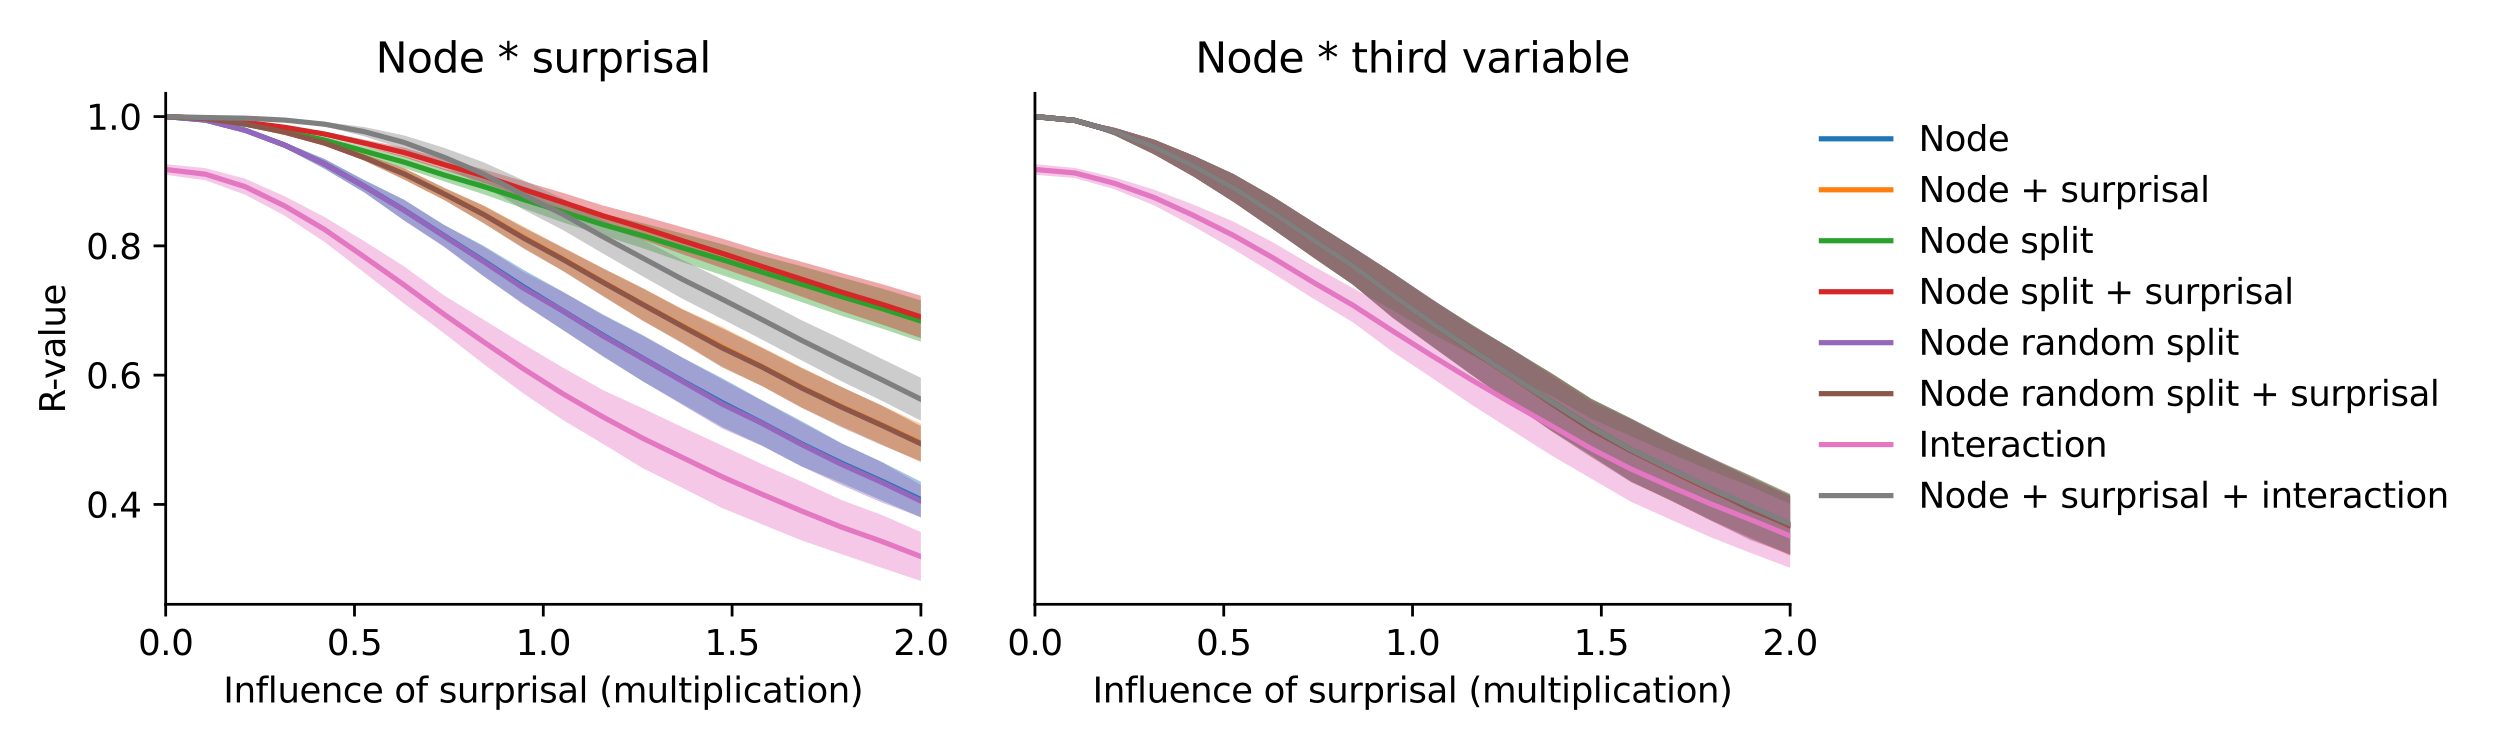 <?xml version="1.0" encoding="utf-8" standalone="no"?>
<!DOCTYPE svg PUBLIC "-//W3C//DTD SVG 1.1//EN"
  "http://www.w3.org/Graphics/SVG/1.1/DTD/svg11.dtd">
<svg xmlns:xlink="http://www.w3.org/1999/xlink" width="720pt" height="216pt" viewBox="0 0 720 216" xmlns="http://www.w3.org/2000/svg" version="1.1">
 <defs>
  <style type="text/css">*{stroke-linejoin: round; stroke-linecap: butt}</style>
 </defs>
 <g id="figure_1">
  <g id="patch_1">
   <path d="M 0 216 
L 720 216 
L 720 0 
L 0 0 
z
" style="fill: #ffffff"/>
  </g>
  <g id="axes_1">
   <g id="patch_2">
    <path d="M 47.72 174.04 
L 265.215 174.04 
L 265.215 26.88 
L 47.72 26.88 
z
" style="fill: #ffffff"/>
   </g>
   <g id="PolyCollection_1">
    <path d="M 47.72 33.569 
L 47.72 33.569 
L 59.167 34.735 
L 70.614 37.973 
L 82.061 42.565 
L 93.508 48.63 
L 104.956 55.439 
L 116.403 63.482 
L 127.85 70.969 
L 139.297 79.497 
L 150.744 87.516 
L 162.191 95.074 
L 173.638 102.514 
L 185.085 109.806 
L 196.532 116.358 
L 207.979 122.971 
L 219.427 128.3 
L 230.874 134.359 
L 242.321 139.093 
L 253.768 144.04 
L 265.215 149.029 
L 265.215 138.731 
L 265.215 138.731 
L 253.768 132.936 
L 242.321 127.639 
L 230.874 121.288 
L 219.427 115.242 
L 207.979 108.925 
L 196.532 102.994 
L 185.085 96.485 
L 173.638 90.55 
L 162.191 84.078 
L 150.744 77.683 
L 139.297 70.794 
L 127.85 64.726 
L 116.403 57.535 
L 104.956 51.878 
L 93.508 45.805 
L 82.061 41.07 
L 70.614 37.07 
L 59.167 34.425 
L 47.72 33.569 
z
" clip-path="url(#p6b22c0c53e)" style="fill: #1f77b4; fill-opacity: 0.4"/>
   </g>
   <g id="PolyCollection_2">
    <path d="M 47.72 33.569 
L 47.72 33.569 
L 59.167 34.3 
L 70.614 35.909 
L 82.061 38.494 
L 93.508 41.862 
L 104.956 46.27 
L 116.403 51.73 
L 127.85 57.583 
L 139.297 64.232 
L 150.744 71.396 
L 162.191 77.988 
L 173.638 85.173 
L 185.085 92.335 
L 196.532 98.71 
L 207.979 105.603 
L 219.427 111.14 
L 230.874 117.382 
L 242.321 122.728 
L 253.768 127.893 
L 265.215 133.128 
L 265.215 122.051 
L 265.215 122.051 
L 253.768 116.662 
L 242.321 111.435 
L 230.874 105.806 
L 219.427 99.977 
L 207.979 94.184 
L 196.532 88.971 
L 185.085 82.93 
L 173.638 77.232 
L 162.191 71.264 
L 150.744 65.224 
L 139.297 59.185 
L 127.85 54.038 
L 116.403 48.401 
L 104.956 44.446 
L 93.508 40.516 
L 82.061 37.671 
L 70.614 35.474 
L 59.167 34.129 
L 47.72 33.569 
z
" clip-path="url(#p6b22c0c53e)" style="fill: #ff7f0e; fill-opacity: 0.4"/>
   </g>
   <g id="PolyCollection_3">
    <path d="M 47.72 33.569 
L 47.72 33.569 
L 59.167 34.481 
L 70.614 36.06 
L 82.061 38.398 
L 93.508 41.284 
L 104.956 44.868 
L 116.403 48.417 
L 127.85 52.214 
L 139.297 55.96 
L 150.744 60.022 
L 162.191 64.092 
L 173.638 67.826 
L 185.085 71.49 
L 196.532 75.492 
L 207.979 79.243 
L 219.427 83.062 
L 230.874 87.023 
L 242.321 90.93 
L 253.768 94.559 
L 265.215 98.426 
L 265.215 86.523 
L 265.215 86.523 
L 253.768 83.032 
L 242.321 79.898 
L 230.874 76.693 
L 219.427 73.667 
L 207.979 70.307 
L 196.532 67.265 
L 185.085 64.258 
L 173.638 61.556 
L 162.191 57.984 
L 150.744 54.877 
L 139.297 51.496 
L 127.85 48.578 
L 116.403 44.998 
L 104.956 42.203 
L 93.508 39.458 
L 82.061 37.211 
L 70.614 35.507 
L 59.167 34.236 
L 47.72 33.569 
z
" clip-path="url(#p6b22c0c53e)" style="fill: #2ca02c; fill-opacity: 0.4"/>
   </g>
   <g id="PolyCollection_4">
    <path d="M 47.72 33.57 
L 47.72 33.57 
L 59.167 34.271 
L 70.614 35.342 
L 82.061 37.095 
L 93.508 39.301 
L 104.956 42.185 
L 116.403 45.324 
L 127.85 48.958 
L 139.297 52.61 
L 150.744 56.893 
L 162.191 61.011 
L 173.638 65.108 
L 185.085 69.031 
L 196.532 73.23 
L 207.979 77.208 
L 219.427 81.21 
L 230.874 85.433 
L 242.321 89.604 
L 253.768 93.391 
L 265.215 97.376 
L 265.215 85.178 
L 265.215 85.178 
L 253.768 81.769 
L 242.321 78.634 
L 230.874 75.407 
L 219.427 72.28 
L 207.979 68.715 
L 196.532 65.443 
L 185.085 62.2 
L 173.638 59.188 
L 162.191 55.569 
L 150.744 52.191 
L 139.297 48.753 
L 127.85 45.831 
L 116.403 42.549 
L 104.956 40.235 
L 93.508 37.936 
L 82.061 36.266 
L 70.614 35.014 
L 59.167 34.095 
L 47.72 33.57 
z
" clip-path="url(#p6b22c0c53e)" style="fill: #d62728; fill-opacity: 0.4"/>
   </g>
   <g id="PolyCollection_5">
    <path d="M 47.72 33.569 
L 47.72 33.569 
L 59.167 34.731 
L 70.614 37.975 
L 82.061 42.619 
L 93.508 48.658 
L 104.956 55.454 
L 116.403 63.541 
L 127.85 71.079 
L 139.297 79.617 
L 150.744 87.666 
L 162.191 95.092 
L 173.638 102.714 
L 185.085 109.769 
L 196.532 116.629 
L 207.979 123.424 
L 219.427 128.405 
L 230.874 134.328 
L 242.321 139.704 
L 253.768 144.648 
L 265.215 148.943 
L 265.215 139.671 
L 265.215 139.671 
L 253.768 133.005 
L 242.321 127.718 
L 230.874 121.712 
L 219.427 115.401 
L 207.979 109.311 
L 196.532 103.001 
L 185.085 96.697 
L 173.638 90.798 
L 162.191 84.12 
L 150.744 78.279 
L 139.297 71.054 
L 127.85 64.829 
L 116.403 57.598 
L 104.956 51.928 
L 93.508 45.819 
L 82.061 41.078 
L 70.614 37.083 
L 59.167 34.43 
L 47.72 33.569 
z
" clip-path="url(#p6b22c0c53e)" style="fill: #9467bd; fill-opacity: 0.4"/>
   </g>
   <g id="PolyCollection_6">
    <path d="M 47.72 33.57 
L 47.72 33.57 
L 59.167 34.299 
L 70.614 35.911 
L 82.061 38.514 
L 93.508 41.907 
L 104.956 46.298 
L 116.403 51.76 
L 127.85 57.57 
L 139.297 64.338 
L 150.744 71.555 
L 162.191 78.128 
L 173.638 85.332 
L 185.085 92.341 
L 196.532 98.88 
L 207.979 105.818 
L 219.427 111.185 
L 230.874 117.451 
L 242.321 123.051 
L 253.768 128.119 
L 265.215 132.894 
L 265.215 122.728 
L 265.215 122.728 
L 253.768 116.727 
L 242.321 111.432 
L 230.874 106.017 
L 219.427 100.199 
L 207.979 94.566 
L 196.532 89.125 
L 185.085 83.038 
L 173.638 77.292 
L 162.191 71.389 
L 150.744 65.529 
L 139.297 59.254 
L 127.85 54.097 
L 116.403 48.466 
L 104.956 44.499 
L 93.508 40.527 
L 82.061 37.69 
L 70.614 35.478 
L 59.167 34.133 
L 47.72 33.57 
z
" clip-path="url(#p6b22c0c53e)" style="fill: #8c564b; fill-opacity: 0.4"/>
   </g>
   <g id="PolyCollection_7">
    <path d="M 47.72 47.27 
L 47.72 50.362 
L 59.167 51.918 
L 70.614 56.082 
L 82.061 62.162 
L 93.508 69.708 
L 104.956 78.55 
L 116.403 87.441 
L 127.85 95.953 
L 139.297 104.852 
L 150.744 113.324 
L 162.191 121.021 
L 173.638 127.82 
L 185.085 134.83 
L 196.532 140.509 
L 207.979 146.319 
L 219.427 150.996 
L 230.874 155.648 
L 242.321 159.591 
L 253.768 163.48 
L 265.215 167.351 
L 265.215 153.229 
L 265.215 153.229 
L 253.768 148.231 
L 242.321 144.006 
L 230.874 138.721 
L 219.427 133.666 
L 207.979 128.319 
L 196.532 123.028 
L 185.085 117.604 
L 173.638 112.338 
L 162.191 105.925 
L 150.744 99.118 
L 139.297 92.108 
L 127.85 85.063 
L 116.403 76.742 
L 104.956 69.488 
L 93.508 62.523 
L 82.061 56.567 
L 70.614 51.462 
L 59.167 48.446 
L 47.72 47.27 
z
" clip-path="url(#p6b22c0c53e)" style="fill: #e377c2; fill-opacity: 0.4"/>
   </g>
   <g id="PolyCollection_8">
    <path d="M 47.72 33.569 
L 47.72 33.57 
L 59.167 33.877 
L 70.614 34.099 
L 82.061 34.882 
L 93.508 36.418 
L 104.956 39.284 
L 116.403 43.055 
L 127.85 48.008 
L 139.297 53.474 
L 150.744 60.374 
L 162.191 66.292 
L 173.638 73.021 
L 185.085 79.587 
L 196.532 86.038 
L 207.979 91.897 
L 219.427 97.799 
L 230.874 103.811 
L 242.321 109.802 
L 253.768 115.33 
L 265.215 121.162 
L 265.215 108.815 
L 265.215 108.815 
L 253.768 103.259 
L 242.321 97.65 
L 230.874 92.247 
L 219.427 86.271 
L 207.979 80.447 
L 196.532 74.868 
L 185.085 69.011 
L 173.638 63.325 
L 162.191 57.204 
L 150.744 51.897 
L 139.297 46.758 
L 127.85 42.556 
L 116.403 39.015 
L 104.956 36.594 
L 93.508 35.129 
L 82.061 34.305 
L 70.614 33.968 
L 59.167 33.824 
L 47.72 33.569 
z
" clip-path="url(#p6b22c0c53e)" style="fill: #7f7f7f; fill-opacity: 0.4"/>
   </g>
   <g id="matplotlib.axis_1">
    <g id="xtick_1">
     <g id="line2d_1">
      <defs>
       <path id="md11bee3293" d="M 0 0 
L 0 3.5 
" style="stroke: #000000; stroke-width: 0.8"/>
      </defs>
      <g>
       <use xlink:href="#md11bee3293" x="47.72" y="174.04" style="stroke: #000000; stroke-width: 0.8"/>
      </g>
     </g>
     <g id="text_1">
      <!-- 0.0 -->
      <g transform="translate(39.768 188.638)scale(0.1 -0.1)">
       <defs>
        <path id="DejaVuSans-30" d="M 2034 4250 
Q 1547 4250 1301 3770 
Q 1056 3291 1056 2328 
Q 1056 1369 1301 889 
Q 1547 409 2034 409 
Q 2525 409 2770 889 
Q 3016 1369 3016 2328 
Q 3016 3291 2770 3770 
Q 2525 4250 2034 4250 
z
M 2034 4750 
Q 2819 4750 3233 4129 
Q 3647 3509 3647 2328 
Q 3647 1150 3233 529 
Q 2819 -91 2034 -91 
Q 1250 -91 836 529 
Q 422 1150 422 2328 
Q 422 3509 836 4129 
Q 1250 4750 2034 4750 
z
" transform="scale(0.016)"/>
        <path id="DejaVuSans-2e" d="M 684 794 
L 1344 794 
L 1344 0 
L 684 0 
L 684 794 
z
" transform="scale(0.016)"/>
       </defs>
       <use xlink:href="#DejaVuSans-30"/>
       <use xlink:href="#DejaVuSans-2e" x="63.623"/>
       <use xlink:href="#DejaVuSans-30" x="95.41"/>
      </g>
     </g>
    </g>
    <g id="xtick_2">
     <g id="line2d_2">
      <g>
       <use xlink:href="#md11bee3293" x="102.094" y="174.04" style="stroke: #000000; stroke-width: 0.8"/>
      </g>
     </g>
     <g id="text_2">
      <!-- 0.5 -->
      <g transform="translate(94.142 188.638)scale(0.1 -0.1)">
       <defs>
        <path id="DejaVuSans-35" d="M 691 4666 
L 3169 4666 
L 3169 4134 
L 1269 4134 
L 1269 2991 
Q 1406 3038 1543 3061 
Q 1681 3084 1819 3084 
Q 2600 3084 3056 2656 
Q 3513 2228 3513 1497 
Q 3513 744 3044 326 
Q 2575 -91 1722 -91 
Q 1428 -91 1123 -41 
Q 819 9 494 109 
L 494 744 
Q 775 591 1075 516 
Q 1375 441 1709 441 
Q 2250 441 2565 725 
Q 2881 1009 2881 1497 
Q 2881 1984 2565 2268 
Q 2250 2553 1709 2553 
Q 1456 2553 1204 2497 
Q 953 2441 691 2322 
L 691 4666 
z
" transform="scale(0.016)"/>
       </defs>
       <use xlink:href="#DejaVuSans-30"/>
       <use xlink:href="#DejaVuSans-2e" x="63.623"/>
       <use xlink:href="#DejaVuSans-35" x="95.41"/>
      </g>
     </g>
    </g>
    <g id="xtick_3">
     <g id="line2d_3">
      <g>
       <use xlink:href="#md11bee3293" x="156.468" y="174.04" style="stroke: #000000; stroke-width: 0.8"/>
      </g>
     </g>
     <g id="text_3">
      <!-- 1.0 -->
      <g transform="translate(148.516 188.638)scale(0.1 -0.1)">
       <defs>
        <path id="DejaVuSans-31" d="M 794 531 
L 1825 531 
L 1825 4091 
L 703 3866 
L 703 4441 
L 1819 4666 
L 2450 4666 
L 2450 531 
L 3481 531 
L 3481 0 
L 794 0 
L 794 531 
z
" transform="scale(0.016)"/>
       </defs>
       <use xlink:href="#DejaVuSans-31"/>
       <use xlink:href="#DejaVuSans-2e" x="63.623"/>
       <use xlink:href="#DejaVuSans-30" x="95.41"/>
      </g>
     </g>
    </g>
    <g id="xtick_4">
     <g id="line2d_4">
      <g>
       <use xlink:href="#md11bee3293" x="210.841" y="174.04" style="stroke: #000000; stroke-width: 0.8"/>
      </g>
     </g>
     <g id="text_4">
      <!-- 1.5 -->
      <g transform="translate(202.89 188.638)scale(0.1 -0.1)">
       <use xlink:href="#DejaVuSans-31"/>
       <use xlink:href="#DejaVuSans-2e" x="63.623"/>
       <use xlink:href="#DejaVuSans-35" x="95.41"/>
      </g>
     </g>
    </g>
    <g id="xtick_5">
     <g id="line2d_5">
      <g>
       <use xlink:href="#md11bee3293" x="265.215" y="174.04" style="stroke: #000000; stroke-width: 0.8"/>
      </g>
     </g>
     <g id="text_5">
      <!-- 2.0 -->
      <g transform="translate(257.263 188.638)scale(0.1 -0.1)">
       <defs>
        <path id="DejaVuSans-32" d="M 1228 531 
L 3431 531 
L 3431 0 
L 469 0 
L 469 531 
Q 828 903 1448 1529 
Q 2069 2156 2228 2338 
Q 2531 2678 2651 2914 
Q 2772 3150 2772 3378 
Q 2772 3750 2511 3984 
Q 2250 4219 1831 4219 
Q 1534 4219 1204 4116 
Q 875 4013 500 3803 
L 500 4441 
Q 881 4594 1212 4672 
Q 1544 4750 1819 4750 
Q 2544 4750 2975 4387 
Q 3406 4025 3406 3419 
Q 3406 3131 3298 2873 
Q 3191 2616 2906 2266 
Q 2828 2175 2409 1742 
Q 1991 1309 1228 531 
z
" transform="scale(0.016)"/>
       </defs>
       <use xlink:href="#DejaVuSans-32"/>
       <use xlink:href="#DejaVuSans-2e" x="63.623"/>
       <use xlink:href="#DejaVuSans-30" x="95.41"/>
      </g>
     </g>
    </g>
    <g id="text_6">
     <!-- Influence of surprisal (multiplication) -->
     <g transform="translate(64.321 202.317)scale(0.1 -0.1)">
      <defs>
       <path id="DejaVuSans-49" d="M 628 4666 
L 1259 4666 
L 1259 0 
L 628 0 
L 628 4666 
z
" transform="scale(0.016)"/>
       <path id="DejaVuSans-6e" d="M 3513 2113 
L 3513 0 
L 2938 0 
L 2938 2094 
Q 2938 2591 2744 2837 
Q 2550 3084 2163 3084 
Q 1697 3084 1428 2787 
Q 1159 2491 1159 1978 
L 1159 0 
L 581 0 
L 581 3500 
L 1159 3500 
L 1159 2956 
Q 1366 3272 1645 3428 
Q 1925 3584 2291 3584 
Q 2894 3584 3203 3211 
Q 3513 2838 3513 2113 
z
" transform="scale(0.016)"/>
       <path id="DejaVuSans-66" d="M 2375 4863 
L 2375 4384 
L 1825 4384 
Q 1516 4384 1395 4259 
Q 1275 4134 1275 3809 
L 1275 3500 
L 2222 3500 
L 2222 3053 
L 1275 3053 
L 1275 0 
L 697 0 
L 697 3053 
L 147 3053 
L 147 3500 
L 697 3500 
L 697 3744 
Q 697 4328 969 4595 
Q 1241 4863 1831 4863 
L 2375 4863 
z
" transform="scale(0.016)"/>
       <path id="DejaVuSans-6c" d="M 603 4863 
L 1178 4863 
L 1178 0 
L 603 0 
L 603 4863 
z
" transform="scale(0.016)"/>
       <path id="DejaVuSans-75" d="M 544 1381 
L 544 3500 
L 1119 3500 
L 1119 1403 
Q 1119 906 1312 657 
Q 1506 409 1894 409 
Q 2359 409 2629 706 
Q 2900 1003 2900 1516 
L 2900 3500 
L 3475 3500 
L 3475 0 
L 2900 0 
L 2900 538 
Q 2691 219 2414 64 
Q 2138 -91 1772 -91 
Q 1169 -91 856 284 
Q 544 659 544 1381 
z
M 1991 3584 
L 1991 3584 
z
" transform="scale(0.016)"/>
       <path id="DejaVuSans-65" d="M 3597 1894 
L 3597 1613 
L 953 1613 
Q 991 1019 1311 708 
Q 1631 397 2203 397 
Q 2534 397 2845 478 
Q 3156 559 3463 722 
L 3463 178 
Q 3153 47 2828 -22 
Q 2503 -91 2169 -91 
Q 1331 -91 842 396 
Q 353 884 353 1716 
Q 353 2575 817 3079 
Q 1281 3584 2069 3584 
Q 2775 3584 3186 3129 
Q 3597 2675 3597 1894 
z
M 3022 2063 
Q 3016 2534 2758 2815 
Q 2500 3097 2075 3097 
Q 1594 3097 1305 2825 
Q 1016 2553 972 2059 
L 3022 2063 
z
" transform="scale(0.016)"/>
       <path id="DejaVuSans-63" d="M 3122 3366 
L 3122 2828 
Q 2878 2963 2633 3030 
Q 2388 3097 2138 3097 
Q 1578 3097 1268 2742 
Q 959 2388 959 1747 
Q 959 1106 1268 751 
Q 1578 397 2138 397 
Q 2388 397 2633 464 
Q 2878 531 3122 666 
L 3122 134 
Q 2881 22 2623 -34 
Q 2366 -91 2075 -91 
Q 1284 -91 818 406 
Q 353 903 353 1747 
Q 353 2603 823 3093 
Q 1294 3584 2113 3584 
Q 2378 3584 2631 3529 
Q 2884 3475 3122 3366 
z
" transform="scale(0.016)"/>
       <path id="DejaVuSans-20" transform="scale(0.016)"/>
       <path id="DejaVuSans-6f" d="M 1959 3097 
Q 1497 3097 1228 2736 
Q 959 2375 959 1747 
Q 959 1119 1226 758 
Q 1494 397 1959 397 
Q 2419 397 2687 759 
Q 2956 1122 2956 1747 
Q 2956 2369 2687 2733 
Q 2419 3097 1959 3097 
z
M 1959 3584 
Q 2709 3584 3137 3096 
Q 3566 2609 3566 1747 
Q 3566 888 3137 398 
Q 2709 -91 1959 -91 
Q 1206 -91 779 398 
Q 353 888 353 1747 
Q 353 2609 779 3096 
Q 1206 3584 1959 3584 
z
" transform="scale(0.016)"/>
       <path id="DejaVuSans-73" d="M 2834 3397 
L 2834 2853 
Q 2591 2978 2328 3040 
Q 2066 3103 1784 3103 
Q 1356 3103 1142 2972 
Q 928 2841 928 2578 
Q 928 2378 1081 2264 
Q 1234 2150 1697 2047 
L 1894 2003 
Q 2506 1872 2764 1633 
Q 3022 1394 3022 966 
Q 3022 478 2636 193 
Q 2250 -91 1575 -91 
Q 1294 -91 989 -36 
Q 684 19 347 128 
L 347 722 
Q 666 556 975 473 
Q 1284 391 1588 391 
Q 1994 391 2212 530 
Q 2431 669 2431 922 
Q 2431 1156 2273 1281 
Q 2116 1406 1581 1522 
L 1381 1569 
Q 847 1681 609 1914 
Q 372 2147 372 2553 
Q 372 3047 722 3315 
Q 1072 3584 1716 3584 
Q 2034 3584 2315 3537 
Q 2597 3491 2834 3397 
z
" transform="scale(0.016)"/>
       <path id="DejaVuSans-72" d="M 2631 2963 
Q 2534 3019 2420 3045 
Q 2306 3072 2169 3072 
Q 1681 3072 1420 2755 
Q 1159 2438 1159 1844 
L 1159 0 
L 581 0 
L 581 3500 
L 1159 3500 
L 1159 2956 
Q 1341 3275 1631 3429 
Q 1922 3584 2338 3584 
Q 2397 3584 2469 3576 
Q 2541 3569 2628 3553 
L 2631 2963 
z
" transform="scale(0.016)"/>
       <path id="DejaVuSans-70" d="M 1159 525 
L 1159 -1331 
L 581 -1331 
L 581 3500 
L 1159 3500 
L 1159 2969 
Q 1341 3281 1617 3432 
Q 1894 3584 2278 3584 
Q 2916 3584 3314 3078 
Q 3713 2572 3713 1747 
Q 3713 922 3314 415 
Q 2916 -91 2278 -91 
Q 1894 -91 1617 61 
Q 1341 213 1159 525 
z
M 3116 1747 
Q 3116 2381 2855 2742 
Q 2594 3103 2138 3103 
Q 1681 3103 1420 2742 
Q 1159 2381 1159 1747 
Q 1159 1113 1420 752 
Q 1681 391 2138 391 
Q 2594 391 2855 752 
Q 3116 1113 3116 1747 
z
" transform="scale(0.016)"/>
       <path id="DejaVuSans-69" d="M 603 3500 
L 1178 3500 
L 1178 0 
L 603 0 
L 603 3500 
z
M 603 4863 
L 1178 4863 
L 1178 4134 
L 603 4134 
L 603 4863 
z
" transform="scale(0.016)"/>
       <path id="DejaVuSans-61" d="M 2194 1759 
Q 1497 1759 1228 1600 
Q 959 1441 959 1056 
Q 959 750 1161 570 
Q 1363 391 1709 391 
Q 2188 391 2477 730 
Q 2766 1069 2766 1631 
L 2766 1759 
L 2194 1759 
z
M 3341 1997 
L 3341 0 
L 2766 0 
L 2766 531 
Q 2569 213 2275 61 
Q 1981 -91 1556 -91 
Q 1019 -91 701 211 
Q 384 513 384 1019 
Q 384 1609 779 1909 
Q 1175 2209 1959 2209 
L 2766 2209 
L 2766 2266 
Q 2766 2663 2505 2880 
Q 2244 3097 1772 3097 
Q 1472 3097 1187 3025 
Q 903 2953 641 2809 
L 641 3341 
Q 956 3463 1253 3523 
Q 1550 3584 1831 3584 
Q 2591 3584 2966 3190 
Q 3341 2797 3341 1997 
z
" transform="scale(0.016)"/>
       <path id="DejaVuSans-28" d="M 1984 4856 
Q 1566 4138 1362 3434 
Q 1159 2731 1159 2009 
Q 1159 1288 1364 580 
Q 1569 -128 1984 -844 
L 1484 -844 
Q 1016 -109 783 600 
Q 550 1309 550 2009 
Q 550 2706 781 3412 
Q 1013 4119 1484 4856 
L 1984 4856 
z
" transform="scale(0.016)"/>
       <path id="DejaVuSans-6d" d="M 3328 2828 
Q 3544 3216 3844 3400 
Q 4144 3584 4550 3584 
Q 5097 3584 5394 3201 
Q 5691 2819 5691 2113 
L 5691 0 
L 5113 0 
L 5113 2094 
Q 5113 2597 4934 2840 
Q 4756 3084 4391 3084 
Q 3944 3084 3684 2787 
Q 3425 2491 3425 1978 
L 3425 0 
L 2847 0 
L 2847 2094 
Q 2847 2600 2669 2842 
Q 2491 3084 2119 3084 
Q 1678 3084 1418 2786 
Q 1159 2488 1159 1978 
L 1159 0 
L 581 0 
L 581 3500 
L 1159 3500 
L 1159 2956 
Q 1356 3278 1631 3431 
Q 1906 3584 2284 3584 
Q 2666 3584 2933 3390 
Q 3200 3197 3328 2828 
z
" transform="scale(0.016)"/>
       <path id="DejaVuSans-74" d="M 1172 4494 
L 1172 3500 
L 2356 3500 
L 2356 3053 
L 1172 3053 
L 1172 1153 
Q 1172 725 1289 603 
Q 1406 481 1766 481 
L 2356 481 
L 2356 0 
L 1766 0 
Q 1100 0 847 248 
Q 594 497 594 1153 
L 594 3053 
L 172 3053 
L 172 3500 
L 594 3500 
L 594 4494 
L 1172 4494 
z
" transform="scale(0.016)"/>
       <path id="DejaVuSans-29" d="M 513 4856 
L 1013 4856 
Q 1481 4119 1714 3412 
Q 1947 2706 1947 2009 
Q 1947 1309 1714 600 
Q 1481 -109 1013 -844 
L 513 -844 
Q 928 -128 1133 580 
Q 1338 1288 1338 2009 
Q 1338 2731 1133 3434 
Q 928 4138 513 4856 
z
" transform="scale(0.016)"/>
      </defs>
      <use xlink:href="#DejaVuSans-49"/>
      <use xlink:href="#DejaVuSans-6e" x="29.492"/>
      <use xlink:href="#DejaVuSans-66" x="92.871"/>
      <use xlink:href="#DejaVuSans-6c" x="128.076"/>
      <use xlink:href="#DejaVuSans-75" x="155.859"/>
      <use xlink:href="#DejaVuSans-65" x="219.238"/>
      <use xlink:href="#DejaVuSans-6e" x="280.762"/>
      <use xlink:href="#DejaVuSans-63" x="344.141"/>
      <use xlink:href="#DejaVuSans-65" x="399.121"/>
      <use xlink:href="#DejaVuSans-20" x="460.645"/>
      <use xlink:href="#DejaVuSans-6f" x="492.432"/>
      <use xlink:href="#DejaVuSans-66" x="553.613"/>
      <use xlink:href="#DejaVuSans-20" x="588.818"/>
      <use xlink:href="#DejaVuSans-73" x="620.605"/>
      <use xlink:href="#DejaVuSans-75" x="672.705"/>
      <use xlink:href="#DejaVuSans-72" x="736.084"/>
      <use xlink:href="#DejaVuSans-70" x="777.197"/>
      <use xlink:href="#DejaVuSans-72" x="840.674"/>
      <use xlink:href="#DejaVuSans-69" x="881.787"/>
      <use xlink:href="#DejaVuSans-73" x="909.57"/>
      <use xlink:href="#DejaVuSans-61" x="961.67"/>
      <use xlink:href="#DejaVuSans-6c" x="1022.949"/>
      <use xlink:href="#DejaVuSans-20" x="1050.732"/>
      <use xlink:href="#DejaVuSans-28" x="1082.52"/>
      <use xlink:href="#DejaVuSans-6d" x="1121.533"/>
      <use xlink:href="#DejaVuSans-75" x="1218.945"/>
      <use xlink:href="#DejaVuSans-6c" x="1282.324"/>
      <use xlink:href="#DejaVuSans-74" x="1310.107"/>
      <use xlink:href="#DejaVuSans-69" x="1349.316"/>
      <use xlink:href="#DejaVuSans-70" x="1377.1"/>
      <use xlink:href="#DejaVuSans-6c" x="1440.576"/>
      <use xlink:href="#DejaVuSans-69" x="1468.359"/>
      <use xlink:href="#DejaVuSans-63" x="1496.143"/>
      <use xlink:href="#DejaVuSans-61" x="1551.123"/>
      <use xlink:href="#DejaVuSans-74" x="1612.402"/>
      <use xlink:href="#DejaVuSans-69" x="1651.611"/>
      <use xlink:href="#DejaVuSans-6f" x="1679.395"/>
      <use xlink:href="#DejaVuSans-6e" x="1740.576"/>
      <use xlink:href="#DejaVuSans-29" x="1803.955"/>
     </g>
    </g>
   </g>
   <g id="matplotlib.axis_2">
    <g id="ytick_1">
     <g id="line2d_6">
      <defs>
       <path id="m912a3e51ef" d="M 0 0 
L -3.5 0 
" style="stroke: #000000; stroke-width: 0.8"/>
      </defs>
      <g>
       <use xlink:href="#m912a3e51ef" x="47.72" y="145.279" style="stroke: #000000; stroke-width: 0.8"/>
      </g>
     </g>
     <g id="text_7">
      <!-- 0.4 -->
      <g transform="translate(24.817 149.078)scale(0.1 -0.1)">
       <defs>
        <path id="DejaVuSans-34" d="M 2419 4116 
L 825 1625 
L 2419 1625 
L 2419 4116 
z
M 2253 4666 
L 3047 4666 
L 3047 1625 
L 3713 1625 
L 3713 1100 
L 3047 1100 
L 3047 0 
L 2419 0 
L 2419 1100 
L 313 1100 
L 313 1709 
L 2253 4666 
z
" transform="scale(0.016)"/>
       </defs>
       <use xlink:href="#DejaVuSans-30"/>
       <use xlink:href="#DejaVuSans-2e" x="63.623"/>
       <use xlink:href="#DejaVuSans-34" x="95.41"/>
      </g>
     </g>
    </g>
    <g id="ytick_2">
     <g id="line2d_7">
      <g>
       <use xlink:href="#m912a3e51ef" x="47.72" y="108.042" style="stroke: #000000; stroke-width: 0.8"/>
      </g>
     </g>
     <g id="text_8">
      <!-- 0.6 -->
      <g transform="translate(24.817 111.841)scale(0.1 -0.1)">
       <defs>
        <path id="DejaVuSans-36" d="M 2113 2584 
Q 1688 2584 1439 2293 
Q 1191 2003 1191 1497 
Q 1191 994 1439 701 
Q 1688 409 2113 409 
Q 2538 409 2786 701 
Q 3034 994 3034 1497 
Q 3034 2003 2786 2293 
Q 2538 2584 2113 2584 
z
M 3366 4563 
L 3366 3988 
Q 3128 4100 2886 4159 
Q 2644 4219 2406 4219 
Q 1781 4219 1451 3797 
Q 1122 3375 1075 2522 
Q 1259 2794 1537 2939 
Q 1816 3084 2150 3084 
Q 2853 3084 3261 2657 
Q 3669 2231 3669 1497 
Q 3669 778 3244 343 
Q 2819 -91 2113 -91 
Q 1303 -91 875 529 
Q 447 1150 447 2328 
Q 447 3434 972 4092 
Q 1497 4750 2381 4750 
Q 2619 4750 2861 4703 
Q 3103 4656 3366 4563 
z
" transform="scale(0.016)"/>
       </defs>
       <use xlink:href="#DejaVuSans-30"/>
       <use xlink:href="#DejaVuSans-2e" x="63.623"/>
       <use xlink:href="#DejaVuSans-36" x="95.41"/>
      </g>
     </g>
    </g>
    <g id="ytick_3">
     <g id="line2d_8">
      <g>
       <use xlink:href="#m912a3e51ef" x="47.72" y="70.806" style="stroke: #000000; stroke-width: 0.8"/>
      </g>
     </g>
     <g id="text_9">
      <!-- 0.8 -->
      <g transform="translate(24.817 74.605)scale(0.1 -0.1)">
       <defs>
        <path id="DejaVuSans-38" d="M 2034 2216 
Q 1584 2216 1326 1975 
Q 1069 1734 1069 1313 
Q 1069 891 1326 650 
Q 1584 409 2034 409 
Q 2484 409 2743 651 
Q 3003 894 3003 1313 
Q 3003 1734 2745 1975 
Q 2488 2216 2034 2216 
z
M 1403 2484 
Q 997 2584 770 2862 
Q 544 3141 544 3541 
Q 544 4100 942 4425 
Q 1341 4750 2034 4750 
Q 2731 4750 3128 4425 
Q 3525 4100 3525 3541 
Q 3525 3141 3298 2862 
Q 3072 2584 2669 2484 
Q 3125 2378 3379 2068 
Q 3634 1759 3634 1313 
Q 3634 634 3220 271 
Q 2806 -91 2034 -91 
Q 1263 -91 848 271 
Q 434 634 434 1313 
Q 434 1759 690 2068 
Q 947 2378 1403 2484 
z
M 1172 3481 
Q 1172 3119 1398 2916 
Q 1625 2713 2034 2713 
Q 2441 2713 2670 2916 
Q 2900 3119 2900 3481 
Q 2900 3844 2670 4047 
Q 2441 4250 2034 4250 
Q 1625 4250 1398 4047 
Q 1172 3844 1172 3481 
z
" transform="scale(0.016)"/>
       </defs>
       <use xlink:href="#DejaVuSans-30"/>
       <use xlink:href="#DejaVuSans-2e" x="63.623"/>
       <use xlink:href="#DejaVuSans-38" x="95.41"/>
      </g>
     </g>
    </g>
    <g id="ytick_4">
     <g id="line2d_9">
      <g>
       <use xlink:href="#m912a3e51ef" x="47.72" y="33.569" style="stroke: #000000; stroke-width: 0.8"/>
      </g>
     </g>
     <g id="text_10">
      <!-- 1.0 -->
      <g transform="translate(24.817 37.368)scale(0.1 -0.1)">
       <use xlink:href="#DejaVuSans-31"/>
       <use xlink:href="#DejaVuSans-2e" x="63.623"/>
       <use xlink:href="#DejaVuSans-30" x="95.41"/>
      </g>
     </g>
    </g>
    <g id="text_11">
     <!-- R-value -->
     <g transform="translate(18.737 119.065)rotate(-90)scale(0.1 -0.1)">
      <defs>
       <path id="DejaVuSans-52" d="M 2841 2188 
Q 3044 2119 3236 1894 
Q 3428 1669 3622 1275 
L 4263 0 
L 3584 0 
L 2988 1197 
Q 2756 1666 2539 1819 
Q 2322 1972 1947 1972 
L 1259 1972 
L 1259 0 
L 628 0 
L 628 4666 
L 2053 4666 
Q 2853 4666 3247 4331 
Q 3641 3997 3641 3322 
Q 3641 2881 3436 2590 
Q 3231 2300 2841 2188 
z
M 1259 4147 
L 1259 2491 
L 2053 2491 
Q 2509 2491 2742 2702 
Q 2975 2913 2975 3322 
Q 2975 3731 2742 3939 
Q 2509 4147 2053 4147 
L 1259 4147 
z
" transform="scale(0.016)"/>
       <path id="DejaVuSans-2d" d="M 313 2009 
L 1997 2009 
L 1997 1497 
L 313 1497 
L 313 2009 
z
" transform="scale(0.016)"/>
       <path id="DejaVuSans-76" d="M 191 3500 
L 800 3500 
L 1894 563 
L 2988 3500 
L 3597 3500 
L 2284 0 
L 1503 0 
L 191 3500 
z
" transform="scale(0.016)"/>
      </defs>
      <use xlink:href="#DejaVuSans-52"/>
      <use xlink:href="#DejaVuSans-2d" x="65.482"/>
      <use xlink:href="#DejaVuSans-76" x="98.941"/>
      <use xlink:href="#DejaVuSans-61" x="158.121"/>
      <use xlink:href="#DejaVuSans-6c" x="219.4"/>
      <use xlink:href="#DejaVuSans-75" x="247.184"/>
      <use xlink:href="#DejaVuSans-65" x="310.562"/>
     </g>
    </g>
   </g>
   <g id="line2d_10">
    <path d="M 47.72 33.569 
L 59.167 34.58 
L 70.614 37.522 
L 82.061 41.818 
L 93.508 47.217 
L 104.956 53.658 
L 116.403 60.509 
L 127.85 67.847 
L 139.297 75.145 
L 150.744 82.599 
L 162.191 89.576 
L 173.638 96.532 
L 185.085 103.146 
L 196.532 109.676 
L 207.979 115.948 
L 219.427 121.771 
L 230.874 127.824 
L 242.321 133.366 
L 253.768 138.488 
L 265.215 143.88 
" clip-path="url(#p6b22c0c53e)" style="fill: none; stroke: #1f77b4; stroke-width: 1.5; stroke-linecap: square"/>
   </g>
   <g id="line2d_11">
    <path d="M 47.72 33.569 
L 59.167 34.214 
L 70.614 35.692 
L 82.061 38.083 
L 93.508 41.189 
L 104.956 45.358 
L 116.403 50.065 
L 127.85 55.811 
L 139.297 61.709 
L 150.744 68.31 
L 162.191 74.626 
L 173.638 81.202 
L 185.085 87.632 
L 196.532 93.841 
L 207.979 99.893 
L 219.427 105.559 
L 230.874 111.594 
L 242.321 117.082 
L 253.768 122.277 
L 265.215 127.59 
" clip-path="url(#p6b22c0c53e)" style="fill: none; stroke: #ff7f0e; stroke-width: 1.5; stroke-linecap: square"/>
   </g>
   <g id="line2d_12">
    <path d="M 47.72 33.569 
L 59.167 34.358 
L 70.614 35.783 
L 82.061 37.804 
L 93.508 40.371 
L 104.956 43.536 
L 116.403 46.708 
L 127.85 50.396 
L 139.297 53.728 
L 150.744 57.45 
L 162.191 61.038 
L 173.638 64.691 
L 185.085 67.874 
L 196.532 71.379 
L 207.979 74.775 
L 219.427 78.364 
L 230.874 81.858 
L 242.321 85.414 
L 253.768 88.795 
L 265.215 92.475 
" clip-path="url(#p6b22c0c53e)" style="fill: none; stroke: #2ca02c; stroke-width: 1.5; stroke-linecap: square"/>
   </g>
   <g id="line2d_13">
    <path d="M 47.72 33.57 
L 59.167 34.183 
L 70.614 35.178 
L 82.061 36.68 
L 93.508 38.618 
L 104.956 41.21 
L 116.403 43.936 
L 127.85 47.395 
L 139.297 50.682 
L 150.744 54.542 
L 162.191 58.29 
L 173.638 62.148 
L 185.085 65.615 
L 196.532 69.336 
L 207.979 72.961 
L 219.427 76.745 
L 230.874 80.42 
L 242.321 84.119 
L 253.768 87.58 
L 265.215 91.277 
" clip-path="url(#p6b22c0c53e)" style="fill: none; stroke: #d62728; stroke-width: 1.5; stroke-linecap: square"/>
   </g>
   <g id="line2d_14">
    <path d="M 47.72 33.569 
L 59.167 34.58 
L 70.614 37.529 
L 82.061 41.848 
L 93.508 47.238 
L 104.956 53.691 
L 116.403 60.57 
L 127.85 67.954 
L 139.297 75.336 
L 150.744 82.972 
L 162.191 89.606 
L 173.638 96.756 
L 185.085 103.233 
L 196.532 109.815 
L 207.979 116.368 
L 219.427 121.903 
L 230.874 128.02 
L 242.321 133.711 
L 253.768 138.827 
L 265.215 144.307 
" clip-path="url(#p6b22c0c53e)" style="fill: none; stroke: #9467bd; stroke-width: 1.5; stroke-linecap: square"/>
   </g>
   <g id="line2d_15">
    <path d="M 47.72 33.57 
L 59.167 34.216 
L 70.614 35.695 
L 82.061 38.102 
L 93.508 41.217 
L 104.956 45.398 
L 116.403 50.113 
L 127.85 55.833 
L 139.297 61.796 
L 150.744 68.542 
L 162.191 74.758 
L 173.638 81.312 
L 185.085 87.689 
L 196.532 94.002 
L 207.979 100.192 
L 219.427 105.692 
L 230.874 111.734 
L 242.321 117.241 
L 253.768 122.423 
L 265.215 127.811 
" clip-path="url(#p6b22c0c53e)" style="fill: none; stroke: #8c564b; stroke-width: 1.5; stroke-linecap: square"/>
   </g>
   <g id="line2d_16">
    <path d="M 47.72 48.816 
L 59.167 50.182 
L 70.614 53.772 
L 82.061 59.364 
L 93.508 66.115 
L 104.956 74.019 
L 116.403 82.091 
L 127.85 90.508 
L 139.297 98.48 
L 150.744 106.221 
L 162.191 113.473 
L 173.638 120.079 
L 185.085 126.217 
L 196.532 131.768 
L 207.979 137.319 
L 219.427 142.331 
L 230.874 147.184 
L 242.321 151.799 
L 253.768 155.856 
L 265.215 160.29 
" clip-path="url(#p6b22c0c53e)" style="fill: none; stroke: #e377c2; stroke-width: 1.5; stroke-linecap: square"/>
   </g>
   <g id="line2d_17">
    <path d="M 47.72 33.569 
L 59.167 33.85 
L 70.614 34.033 
L 82.061 34.594 
L 93.508 35.774 
L 104.956 37.939 
L 116.403 41.035 
L 127.85 45.282 
L 139.297 50.116 
L 150.744 56.136 
L 162.191 61.748 
L 173.638 68.173 
L 185.085 74.299 
L 196.532 80.453 
L 207.979 86.172 
L 219.427 92.035 
L 230.874 98.029 
L 242.321 103.726 
L 253.768 109.294 
L 265.215 114.988 
" clip-path="url(#p6b22c0c53e)" style="fill: none; stroke: #7f7f7f; stroke-width: 1.5; stroke-linecap: square"/>
   </g>
   <g id="patch_3">
    <path d="M 47.72 174.04 
L 47.72 26.88 
" style="fill: none; stroke: #000000; stroke-width: 0.8; stroke-linejoin: miter; stroke-linecap: square"/>
   </g>
   <g id="patch_4">
    <path d="M 47.72 174.04 
L 265.215 174.04 
" style="fill: none; stroke: #000000; stroke-width: 0.8; stroke-linejoin: miter; stroke-linecap: square"/>
   </g>
   <g id="text_12">
    <!-- Node * surprisal -->
    <g transform="translate(108.186 20.88)scale(0.12 -0.12)">
     <defs>
      <path id="DejaVuSans-4e" d="M 628 4666 
L 1478 4666 
L 3547 763 
L 3547 4666 
L 4159 4666 
L 4159 0 
L 3309 0 
L 1241 3903 
L 1241 0 
L 628 0 
L 628 4666 
z
" transform="scale(0.016)"/>
      <path id="DejaVuSans-64" d="M 2906 2969 
L 2906 4863 
L 3481 4863 
L 3481 0 
L 2906 0 
L 2906 525 
Q 2725 213 2448 61 
Q 2172 -91 1784 -91 
Q 1150 -91 751 415 
Q 353 922 353 1747 
Q 353 2572 751 3078 
Q 1150 3584 1784 3584 
Q 2172 3584 2448 3432 
Q 2725 3281 2906 2969 
z
M 947 1747 
Q 947 1113 1208 752 
Q 1469 391 1925 391 
Q 2381 391 2643 752 
Q 2906 1113 2906 1747 
Q 2906 2381 2643 2742 
Q 2381 3103 1925 3103 
Q 1469 3103 1208 2742 
Q 947 2381 947 1747 
z
" transform="scale(0.016)"/>
      <path id="DejaVuSans-2a" d="M 3009 3897 
L 1888 3291 
L 3009 2681 
L 2828 2375 
L 1778 3009 
L 1778 1831 
L 1422 1831 
L 1422 3009 
L 372 2375 
L 191 2681 
L 1313 3291 
L 191 3897 
L 372 4206 
L 1422 3572 
L 1422 4750 
L 1778 4750 
L 1778 3572 
L 2828 4206 
L 3009 3897 
z
" transform="scale(0.016)"/>
     </defs>
     <use xlink:href="#DejaVuSans-4e"/>
     <use xlink:href="#DejaVuSans-6f" x="74.805"/>
     <use xlink:href="#DejaVuSans-64" x="135.986"/>
     <use xlink:href="#DejaVuSans-65" x="199.463"/>
     <use xlink:href="#DejaVuSans-20" x="260.986"/>
     <use xlink:href="#DejaVuSans-2a" x="292.773"/>
     <use xlink:href="#DejaVuSans-20" x="342.773"/>
     <use xlink:href="#DejaVuSans-73" x="374.561"/>
     <use xlink:href="#DejaVuSans-75" x="426.66"/>
     <use xlink:href="#DejaVuSans-72" x="490.039"/>
     <use xlink:href="#DejaVuSans-70" x="531.152"/>
     <use xlink:href="#DejaVuSans-72" x="594.629"/>
     <use xlink:href="#DejaVuSans-69" x="635.742"/>
     <use xlink:href="#DejaVuSans-73" x="663.525"/>
     <use xlink:href="#DejaVuSans-61" x="715.625"/>
     <use xlink:href="#DejaVuSans-6c" x="776.904"/>
    </g>
   </g>
  </g>
  <g id="axes_2">
   <g id="patch_5">
    <path d="M 298.065 174.04 
L 515.56 174.04 
L 515.56 26.88 
L 298.065 26.88 
z
" style="fill: #ffffff"/>
   </g>
   <g id="PolyCollection_9">
    <path d="M 298.065 33.569 
L 298.065 33.569 
L 309.512 34.992 
L 320.959 38.951 
L 332.406 44.466 
L 343.853 50.927 
L 355.301 58.155 
L 366.748 66.064 
L 378.195 74.106 
L 389.642 81.927 
L 401.089 91.397 
L 412.536 99.671 
L 423.983 107.928 
L 435.43 116.049 
L 446.877 123.949 
L 458.324 131.108 
L 469.772 138.544 
L 481.219 143.967 
L 492.666 149.604 
L 504.113 154.647 
L 515.56 159.563 
L 515.56 142.415 
L 515.56 142.415 
L 504.113 137.039 
L 492.666 131.922 
L 481.219 126.434 
L 469.772 120.55 
L 458.324 114.848 
L 446.877 107.516 
L 435.43 100.549 
L 423.983 93.583 
L 412.536 86.348 
L 401.089 78.547 
L 389.642 71.196 
L 378.195 63.968 
L 366.748 56.675 
L 355.301 50.149 
L 343.853 44.881 
L 332.406 40.216 
L 320.959 36.788 
L 309.512 34.355 
L 298.065 33.569 
z
" clip-path="url(#pf909341cf9)" style="fill: #1f77b4; fill-opacity: 0.4"/>
   </g>
   <g id="PolyCollection_10">
    <path d="M 298.065 33.569 
L 298.065 33.569 
L 309.512 34.99 
L 320.959 38.947 
L 332.406 44.456 
L 343.853 50.909 
L 355.301 58.144 
L 366.748 66.05 
L 378.195 74.111 
L 389.642 81.953 
L 401.089 91.415 
L 412.536 99.743 
L 423.983 108.003 
L 435.43 116.168 
L 446.877 124.061 
L 458.324 131.203 
L 469.772 138.668 
L 481.219 144.131 
L 492.666 149.755 
L 504.113 154.897 
L 515.56 159.838 
L 515.56 142.337 
L 515.56 142.337 
L 504.113 137.03 
L 492.666 131.926 
L 481.219 126.498 
L 469.772 120.625 
L 458.324 114.972 
L 446.877 107.607 
L 435.43 100.63 
L 423.983 93.652 
L 412.536 86.448 
L 401.089 78.63 
L 389.642 71.261 
L 378.195 64.018 
L 366.748 56.708 
L 355.301 50.166 
L 343.853 44.898 
L 332.406 40.231 
L 320.959 36.796 
L 309.512 34.357 
L 298.065 33.569 
z
" clip-path="url(#pf909341cf9)" style="fill: #ff7f0e; fill-opacity: 0.4"/>
   </g>
   <g id="PolyCollection_11">
    <path d="M 298.065 33.569 
L 298.065 33.569 
L 309.512 34.991 
L 320.959 38.947 
L 332.406 44.456 
L 343.853 50.918 
L 355.301 58.144 
L 366.748 66.043 
L 378.195 74.097 
L 389.642 81.924 
L 401.089 91.392 
L 412.536 99.696 
L 423.983 108 
L 435.43 116.134 
L 446.877 124.048 
L 458.324 131.217 
L 469.772 138.65 
L 481.219 144.11 
L 492.666 149.739 
L 504.113 154.839 
L 515.56 159.726 
L 515.56 142.578 
L 515.56 142.578 
L 504.113 137.172 
L 492.666 131.986 
L 481.219 126.534 
L 469.772 120.564 
L 458.324 114.861 
L 446.877 107.521 
L 435.43 100.595 
L 423.983 93.572 
L 412.536 86.364 
L 401.089 78.555 
L 389.642 71.198 
L 378.195 63.982 
L 366.748 56.687 
L 355.301 50.157 
L 343.853 44.894 
L 332.406 40.225 
L 320.959 36.801 
L 309.512 34.354 
L 298.065 33.569 
z
" clip-path="url(#pf909341cf9)" style="fill: #2ca02c; fill-opacity: 0.4"/>
   </g>
   <g id="PolyCollection_12">
    <path d="M 298.065 33.57 
L 298.065 33.57 
L 309.512 34.991 
L 320.959 38.947 
L 332.406 44.454 
L 343.853 50.91 
L 355.301 58.139 
L 366.748 66.033 
L 378.195 74.09 
L 389.642 81.935 
L 401.089 91.385 
L 412.536 99.717 
L 423.983 108.012 
L 435.43 116.175 
L 446.877 124.117 
L 458.324 131.284 
L 469.772 138.743 
L 481.219 144.21 
L 492.666 149.861 
L 504.113 155.049 
L 515.56 160.019 
L 515.56 142.894 
L 515.56 142.894 
L 504.113 137.503 
L 492.666 132.284 
L 481.219 126.822 
L 469.772 120.815 
L 458.324 115.123 
L 446.877 107.743 
L 435.43 100.773 
L 423.983 93.742 
L 412.536 86.527 
L 401.089 78.679 
L 389.642 71.299 
L 378.195 64.049 
L 366.748 56.734 
L 355.301 50.185 
L 343.853 44.914 
L 332.406 40.245 
L 320.959 36.809 
L 309.512 34.358 
L 298.065 33.57 
z
" clip-path="url(#pf909341cf9)" style="fill: #d62728; fill-opacity: 0.4"/>
   </g>
   <g id="PolyCollection_13">
    <path d="M 298.065 33.569 
L 298.065 33.569 
L 309.512 34.996 
L 320.959 38.907 
L 332.406 44.416 
L 343.853 50.913 
L 355.301 58.22 
L 366.748 66.077 
L 378.195 74.087 
L 389.642 81.968 
L 401.089 91.551 
L 412.536 99.818 
L 423.983 108.014 
L 435.43 116.027 
L 446.877 124.136 
L 458.324 131.62 
L 469.772 138.774 
L 481.219 143.947 
L 492.666 149.775 
L 504.113 155.296 
L 515.56 159.44 
L 515.56 142.923 
L 515.56 142.923 
L 504.113 137.76 
L 492.666 131.826 
L 481.219 126.532 
L 469.772 120.752 
L 458.324 115.525 
L 446.877 108.147 
L 435.43 100.474 
L 423.983 93.859 
L 412.536 86.2 
L 401.089 78.593 
L 389.642 71.156 
L 378.195 63.992 
L 366.748 56.789 
L 355.301 50.157 
L 343.853 44.902 
L 332.406 40.22 
L 320.959 36.811 
L 309.512 34.363 
L 298.065 33.569 
z
" clip-path="url(#pf909341cf9)" style="fill: #9467bd; fill-opacity: 0.4"/>
   </g>
   <g id="PolyCollection_14">
    <path d="M 298.065 33.57 
L 298.065 33.57 
L 309.512 34.995 
L 320.959 38.904 
L 332.406 44.405 
L 343.853 50.894 
L 355.301 58.211 
L 366.748 66.062 
L 378.195 74.088 
L 389.642 81.997 
L 401.089 91.573 
L 412.536 99.898 
L 423.983 108.086 
L 435.43 116.168 
L 446.877 124.259 
L 458.324 131.707 
L 469.772 138.891 
L 481.219 144.114 
L 492.666 149.936 
L 504.113 155.569 
L 515.56 159.688 
L 515.56 142.834 
L 515.56 142.834 
L 504.113 137.698 
L 492.666 131.808 
L 481.219 126.61 
L 469.772 120.813 
L 458.324 115.639 
L 446.877 108.22 
L 435.43 100.535 
L 423.983 93.934 
L 412.536 86.3 
L 401.089 78.676 
L 389.642 71.219 
L 378.195 64.042 
L 366.748 56.823 
L 355.301 50.172 
L 343.853 44.916 
L 332.406 40.235 
L 320.959 36.82 
L 309.512 34.365 
L 298.065 33.57 
z
" clip-path="url(#pf909341cf9)" style="fill: #8c564b; fill-opacity: 0.4"/>
   </g>
   <g id="PolyCollection_15">
    <path d="M 298.065 47.27 
L 298.065 50.362 
L 309.512 51.265 
L 320.959 54.501 
L 332.406 59.157 
L 343.853 65.24 
L 355.301 71.835 
L 366.748 78.782 
L 378.195 85.982 
L 389.642 92.826 
L 401.089 101.328 
L 412.536 108.922 
L 423.983 116.662 
L 435.43 123.935 
L 446.877 131.23 
L 458.324 137.864 
L 469.772 144.539 
L 481.219 149.673 
L 492.666 154.719 
L 504.113 159.214 
L 515.56 163.553 
L 515.56 145.145 
L 515.56 145.145 
L 504.113 140.077 
L 492.666 135.518 
L 481.219 130.697 
L 469.772 125.656 
L 458.324 120.64 
L 446.877 114.137 
L 435.43 108.461 
L 423.983 102.332 
L 412.536 96.167 
L 401.089 89.325 
L 389.642 82.992 
L 378.195 76.622 
L 366.748 69.893 
L 355.301 63.853 
L 343.853 58.982 
L 332.406 54.639 
L 320.959 51.099 
L 309.512 48.354 
L 298.065 47.27 
z
" clip-path="url(#pf909341cf9)" style="fill: #e377c2; fill-opacity: 0.4"/>
   </g>
   <g id="PolyCollection_16">
    <path d="M 298.065 33.569 
L 298.065 33.57 
L 309.512 34.987 
L 320.959 38.947 
L 332.406 44.452 
L 343.853 50.923 
L 355.301 58.172 
L 366.748 66.086 
L 378.195 74.163 
L 389.642 82.005 
L 401.089 91.482 
L 412.536 99.803 
L 423.983 108.057 
L 435.43 116.217 
L 446.877 124.075 
L 458.324 131.212 
L 469.772 138.627 
L 481.219 144.066 
L 492.666 149.628 
L 504.113 154.783 
L 515.56 159.612 
L 515.56 142.191 
L 515.56 142.191 
L 504.113 136.873 
L 492.666 131.747 
L 481.219 126.373 
L 469.772 120.503 
L 458.324 114.88 
L 446.877 107.542 
L 435.43 100.587 
L 423.983 93.605 
L 412.536 86.428 
L 401.089 78.619 
L 389.642 71.246 
L 378.195 64.003 
L 366.748 56.708 
L 355.301 50.161 
L 343.853 44.9 
L 332.406 40.239 
L 320.959 36.81 
L 309.512 34.355 
L 298.065 33.569 
z
" clip-path="url(#pf909341cf9)" style="fill: #7f7f7f; fill-opacity: 0.4"/>
   </g>
   <g id="matplotlib.axis_3">
    <g id="xtick_6">
     <g id="line2d_18">
      <g>
       <use xlink:href="#md11bee3293" x="298.065" y="174.04" style="stroke: #000000; stroke-width: 0.8"/>
      </g>
     </g>
     <g id="text_13">
      <!-- 0.0 -->
      <g transform="translate(290.113 188.638)scale(0.1 -0.1)">
       <use xlink:href="#DejaVuSans-30"/>
       <use xlink:href="#DejaVuSans-2e" x="63.623"/>
       <use xlink:href="#DejaVuSans-30" x="95.41"/>
      </g>
     </g>
    </g>
    <g id="xtick_7">
     <g id="line2d_19">
      <g>
       <use xlink:href="#md11bee3293" x="352.439" y="174.04" style="stroke: #000000; stroke-width: 0.8"/>
      </g>
     </g>
     <g id="text_14">
      <!-- 0.5 -->
      <g transform="translate(344.487 188.638)scale(0.1 -0.1)">
       <use xlink:href="#DejaVuSans-30"/>
       <use xlink:href="#DejaVuSans-2e" x="63.623"/>
       <use xlink:href="#DejaVuSans-35" x="95.41"/>
      </g>
     </g>
    </g>
    <g id="xtick_8">
     <g id="line2d_20">
      <g>
       <use xlink:href="#md11bee3293" x="406.812" y="174.04" style="stroke: #000000; stroke-width: 0.8"/>
      </g>
     </g>
     <g id="text_15">
      <!-- 1.0 -->
      <g transform="translate(398.861 188.638)scale(0.1 -0.1)">
       <use xlink:href="#DejaVuSans-31"/>
       <use xlink:href="#DejaVuSans-2e" x="63.623"/>
       <use xlink:href="#DejaVuSans-30" x="95.41"/>
      </g>
     </g>
    </g>
    <g id="xtick_9">
     <g id="line2d_21">
      <g>
       <use xlink:href="#md11bee3293" x="461.186" y="174.04" style="stroke: #000000; stroke-width: 0.8"/>
      </g>
     </g>
     <g id="text_16">
      <!-- 1.5 -->
      <g transform="translate(453.235 188.638)scale(0.1 -0.1)">
       <use xlink:href="#DejaVuSans-31"/>
       <use xlink:href="#DejaVuSans-2e" x="63.623"/>
       <use xlink:href="#DejaVuSans-35" x="95.41"/>
      </g>
     </g>
    </g>
    <g id="xtick_10">
     <g id="line2d_22">
      <g>
       <use xlink:href="#md11bee3293" x="515.56" y="174.04" style="stroke: #000000; stroke-width: 0.8"/>
      </g>
     </g>
     <g id="text_17">
      <!-- 2.0 -->
      <g transform="translate(507.608 188.638)scale(0.1 -0.1)">
       <use xlink:href="#DejaVuSans-32"/>
       <use xlink:href="#DejaVuSans-2e" x="63.623"/>
       <use xlink:href="#DejaVuSans-30" x="95.41"/>
      </g>
     </g>
    </g>
    <g id="text_18">
     <!-- Influence of surprisal (multiplication) -->
     <g transform="translate(314.666 202.317)scale(0.1 -0.1)">
      <use xlink:href="#DejaVuSans-49"/>
      <use xlink:href="#DejaVuSans-6e" x="29.492"/>
      <use xlink:href="#DejaVuSans-66" x="92.871"/>
      <use xlink:href="#DejaVuSans-6c" x="128.076"/>
      <use xlink:href="#DejaVuSans-75" x="155.859"/>
      <use xlink:href="#DejaVuSans-65" x="219.238"/>
      <use xlink:href="#DejaVuSans-6e" x="280.762"/>
      <use xlink:href="#DejaVuSans-63" x="344.141"/>
      <use xlink:href="#DejaVuSans-65" x="399.121"/>
      <use xlink:href="#DejaVuSans-20" x="460.645"/>
      <use xlink:href="#DejaVuSans-6f" x="492.432"/>
      <use xlink:href="#DejaVuSans-66" x="553.613"/>
      <use xlink:href="#DejaVuSans-20" x="588.818"/>
      <use xlink:href="#DejaVuSans-73" x="620.605"/>
      <use xlink:href="#DejaVuSans-75" x="672.705"/>
      <use xlink:href="#DejaVuSans-72" x="736.084"/>
      <use xlink:href="#DejaVuSans-70" x="777.197"/>
      <use xlink:href="#DejaVuSans-72" x="840.674"/>
      <use xlink:href="#DejaVuSans-69" x="881.787"/>
      <use xlink:href="#DejaVuSans-73" x="909.57"/>
      <use xlink:href="#DejaVuSans-61" x="961.67"/>
      <use xlink:href="#DejaVuSans-6c" x="1022.949"/>
      <use xlink:href="#DejaVuSans-20" x="1050.732"/>
      <use xlink:href="#DejaVuSans-28" x="1082.52"/>
      <use xlink:href="#DejaVuSans-6d" x="1121.533"/>
      <use xlink:href="#DejaVuSans-75" x="1218.945"/>
      <use xlink:href="#DejaVuSans-6c" x="1282.324"/>
      <use xlink:href="#DejaVuSans-74" x="1310.107"/>
      <use xlink:href="#DejaVuSans-69" x="1349.316"/>
      <use xlink:href="#DejaVuSans-70" x="1377.1"/>
      <use xlink:href="#DejaVuSans-6c" x="1440.576"/>
      <use xlink:href="#DejaVuSans-69" x="1468.359"/>
      <use xlink:href="#DejaVuSans-63" x="1496.143"/>
      <use xlink:href="#DejaVuSans-61" x="1551.123"/>
      <use xlink:href="#DejaVuSans-74" x="1612.402"/>
      <use xlink:href="#DejaVuSans-69" x="1651.611"/>
      <use xlink:href="#DejaVuSans-6f" x="1679.395"/>
      <use xlink:href="#DejaVuSans-6e" x="1740.576"/>
      <use xlink:href="#DejaVuSans-29" x="1803.955"/>
     </g>
    </g>
   </g>
   <g id="line2d_23">
    <path d="M 298.065 33.569 
L 309.512 34.674 
L 320.959 37.87 
L 332.406 42.341 
L 343.853 47.904 
L 355.301 54.152 
L 366.748 61.369 
L 378.195 69.037 
L 389.642 76.562 
L 401.089 84.972 
L 412.536 93.01 
L 423.983 100.756 
L 435.43 108.299 
L 446.877 115.733 
L 458.324 122.978 
L 469.772 129.547 
L 481.219 135.2 
L 492.666 140.763 
L 504.113 145.843 
L 515.56 150.989 
" clip-path="url(#pf909341cf9)" style="fill: none; stroke: #1f77b4; stroke-width: 1.5; stroke-linecap: square"/>
   </g>
   <g id="line2d_24">
    <path d="M 298.065 33.569 
L 309.512 34.674 
L 320.959 37.871 
L 332.406 42.343 
L 343.853 47.903 
L 355.301 54.155 
L 366.748 61.379 
L 378.195 69.064 
L 389.642 76.607 
L 401.089 85.022 
L 412.536 93.096 
L 423.983 100.827 
L 435.43 108.399 
L 446.877 115.834 
L 458.324 123.088 
L 469.772 129.647 
L 481.219 135.314 
L 492.666 140.84 
L 504.113 145.964 
L 515.56 151.087 
" clip-path="url(#pf909341cf9)" style="fill: none; stroke: #ff7f0e; stroke-width: 1.5; stroke-linecap: square"/>
   </g>
   <g id="line2d_25">
    <path d="M 298.065 33.569 
L 309.512 34.672 
L 320.959 37.874 
L 332.406 42.34 
L 343.853 47.906 
L 355.301 54.15 
L 366.748 61.365 
L 378.195 69.04 
L 389.642 76.561 
L 401.089 84.974 
L 412.536 93.03 
L 423.983 100.786 
L 435.43 108.365 
L 446.877 115.785 
L 458.324 123.039 
L 469.772 129.607 
L 481.219 135.322 
L 492.666 140.863 
L 504.113 146.006 
L 515.56 151.152 
" clip-path="url(#pf909341cf9)" style="fill: none; stroke: #2ca02c; stroke-width: 1.5; stroke-linecap: square"/>
   </g>
   <g id="line2d_26">
    <path d="M 298.065 33.57 
L 309.512 34.675 
L 320.959 37.878 
L 332.406 42.349 
L 343.853 47.912 
L 355.301 54.162 
L 366.748 61.383 
L 378.195 69.069 
L 389.642 76.617 
L 401.089 85.032 
L 412.536 93.122 
L 423.983 100.877 
L 435.43 108.474 
L 446.877 115.93 
L 458.324 123.204 
L 469.772 129.779 
L 481.219 135.516 
L 492.666 141.072 
L 504.113 146.276 
L 515.56 151.456 
" clip-path="url(#pf909341cf9)" style="fill: none; stroke: #d62728; stroke-width: 1.5; stroke-linecap: square"/>
   </g>
   <g id="line2d_27">
    <path d="M 298.065 33.569 
L 309.512 34.68 
L 320.959 37.859 
L 332.406 42.318 
L 343.853 47.907 
L 355.301 54.188 
L 366.748 61.433 
L 378.195 69.039 
L 389.642 76.562 
L 401.089 85.072 
L 412.536 93.009 
L 423.983 100.937 
L 435.43 108.25 
L 446.877 116.141 
L 458.324 123.573 
L 469.772 129.763 
L 481.219 135.239 
L 492.666 140.801 
L 504.113 146.528 
L 515.56 151.181 
" clip-path="url(#pf909341cf9)" style="fill: none; stroke: #9467bd; stroke-width: 1.5; stroke-linecap: square"/>
   </g>
   <g id="line2d_28">
    <path d="M 298.065 33.57 
L 309.512 34.68 
L 320.959 37.862 
L 332.406 42.32 
L 343.853 47.905 
L 355.301 54.191 
L 366.748 61.442 
L 378.195 69.065 
L 389.642 76.608 
L 401.089 85.125 
L 412.536 93.099 
L 423.983 101.01 
L 435.43 108.351 
L 446.877 116.24 
L 458.324 123.673 
L 469.772 129.852 
L 481.219 135.362 
L 492.666 140.872 
L 504.113 146.634 
L 515.56 151.261 
" clip-path="url(#pf909341cf9)" style="fill: none; stroke: #8c564b; stroke-width: 1.5; stroke-linecap: square"/>
   </g>
   <g id="line2d_29">
    <path d="M 298.065 48.816 
L 309.512 49.809 
L 320.959 52.8 
L 332.406 56.898 
L 343.853 62.111 
L 355.301 67.844 
L 366.748 74.337 
L 378.195 81.302 
L 389.642 87.909 
L 401.089 95.326 
L 412.536 102.544 
L 423.983 109.497 
L 435.43 116.198 
L 446.877 122.684 
L 458.324 129.252 
L 469.772 135.098 
L 481.219 140.185 
L 492.666 145.119 
L 504.113 149.645 
L 515.56 154.349 
" clip-path="url(#pf909341cf9)" style="fill: none; stroke: #e377c2; stroke-width: 1.5; stroke-linecap: square"/>
   </g>
   <g id="line2d_30">
    <path d="M 298.065 33.569 
L 309.512 34.671 
L 320.959 37.879 
L 332.406 42.345 
L 343.853 47.911 
L 355.301 54.167 
L 366.748 61.397 
L 378.195 69.083 
L 389.642 76.626 
L 401.089 85.05 
L 412.536 93.116 
L 423.983 100.831 
L 435.43 108.402 
L 446.877 115.808 
L 458.324 123.046 
L 469.772 129.565 
L 481.219 135.22 
L 492.666 140.687 
L 504.113 145.828 
L 515.56 150.902 
" clip-path="url(#pf909341cf9)" style="fill: none; stroke: #7f7f7f; stroke-width: 1.5; stroke-linecap: square"/>
   </g>
   <g id="patch_6">
    <path d="M 298.065 174.04 
L 298.065 26.88 
" style="fill: none; stroke: #000000; stroke-width: 0.8; stroke-linejoin: miter; stroke-linecap: square"/>
   </g>
   <g id="patch_7">
    <path d="M 298.065 174.04 
L 515.56 174.04 
" style="fill: none; stroke: #000000; stroke-width: 0.8; stroke-linejoin: miter; stroke-linecap: square"/>
   </g>
   <g id="text_19">
    <!-- Node * third variable -->
    <g transform="translate(344.233 20.88)scale(0.12 -0.12)">
     <defs>
      <path id="DejaVuSans-68" d="M 3513 2113 
L 3513 0 
L 2938 0 
L 2938 2094 
Q 2938 2591 2744 2837 
Q 2550 3084 2163 3084 
Q 1697 3084 1428 2787 
Q 1159 2491 1159 1978 
L 1159 0 
L 581 0 
L 581 4863 
L 1159 4863 
L 1159 2956 
Q 1366 3272 1645 3428 
Q 1925 3584 2291 3584 
Q 2894 3584 3203 3211 
Q 3513 2838 3513 2113 
z
" transform="scale(0.016)"/>
      <path id="DejaVuSans-62" d="M 3116 1747 
Q 3116 2381 2855 2742 
Q 2594 3103 2138 3103 
Q 1681 3103 1420 2742 
Q 1159 2381 1159 1747 
Q 1159 1113 1420 752 
Q 1681 391 2138 391 
Q 2594 391 2855 752 
Q 3116 1113 3116 1747 
z
M 1159 2969 
Q 1341 3281 1617 3432 
Q 1894 3584 2278 3584 
Q 2916 3584 3314 3078 
Q 3713 2572 3713 1747 
Q 3713 922 3314 415 
Q 2916 -91 2278 -91 
Q 1894 -91 1617 61 
Q 1341 213 1159 525 
L 1159 0 
L 581 0 
L 581 4863 
L 1159 4863 
L 1159 2969 
z
" transform="scale(0.016)"/>
     </defs>
     <use xlink:href="#DejaVuSans-4e"/>
     <use xlink:href="#DejaVuSans-6f" x="74.805"/>
     <use xlink:href="#DejaVuSans-64" x="135.986"/>
     <use xlink:href="#DejaVuSans-65" x="199.463"/>
     <use xlink:href="#DejaVuSans-20" x="260.986"/>
     <use xlink:href="#DejaVuSans-2a" x="292.773"/>
     <use xlink:href="#DejaVuSans-20" x="342.773"/>
     <use xlink:href="#DejaVuSans-74" x="374.561"/>
     <use xlink:href="#DejaVuSans-68" x="413.77"/>
     <use xlink:href="#DejaVuSans-69" x="477.148"/>
     <use xlink:href="#DejaVuSans-72" x="504.932"/>
     <use xlink:href="#DejaVuSans-64" x="544.295"/>
     <use xlink:href="#DejaVuSans-20" x="607.771"/>
     <use xlink:href="#DejaVuSans-76" x="639.559"/>
     <use xlink:href="#DejaVuSans-61" x="698.738"/>
     <use xlink:href="#DejaVuSans-72" x="760.018"/>
     <use xlink:href="#DejaVuSans-69" x="801.131"/>
     <use xlink:href="#DejaVuSans-61" x="828.914"/>
     <use xlink:href="#DejaVuSans-62" x="890.193"/>
     <use xlink:href="#DejaVuSans-6c" x="953.67"/>
     <use xlink:href="#DejaVuSans-65" x="981.453"/>
    </g>
   </g>
   <g id="legend_1">
    <g id="line2d_31">
     <path d="M 524.56 39.978 
L 534.56 39.978 
L 544.56 39.978 
" style="fill: none; stroke: #1f77b4; stroke-width: 1.5; stroke-linecap: square"/>
    </g>
    <g id="text_20">
     <!-- Node -->
     <g transform="translate(552.56 43.478)scale(0.1 -0.1)">
      <use xlink:href="#DejaVuSans-4e"/>
      <use xlink:href="#DejaVuSans-6f" x="74.805"/>
      <use xlink:href="#DejaVuSans-64" x="135.986"/>
      <use xlink:href="#DejaVuSans-65" x="199.463"/>
     </g>
    </g>
    <g id="line2d_32">
     <path d="M 524.56 54.657 
L 534.56 54.657 
L 544.56 54.657 
" style="fill: none; stroke: #ff7f0e; stroke-width: 1.5; stroke-linecap: square"/>
    </g>
    <g id="text_21">
     <!-- Node + surprisal -->
     <g transform="translate(552.56 58.157)scale(0.1 -0.1)">
      <defs>
       <path id="DejaVuSans-2b" d="M 2944 4013 
L 2944 2272 
L 4684 2272 
L 4684 1741 
L 2944 1741 
L 2944 0 
L 2419 0 
L 2419 1741 
L 678 1741 
L 678 2272 
L 2419 2272 
L 2419 4013 
L 2944 4013 
z
" transform="scale(0.016)"/>
      </defs>
      <use xlink:href="#DejaVuSans-4e"/>
      <use xlink:href="#DejaVuSans-6f" x="74.805"/>
      <use xlink:href="#DejaVuSans-64" x="135.986"/>
      <use xlink:href="#DejaVuSans-65" x="199.463"/>
      <use xlink:href="#DejaVuSans-20" x="260.986"/>
      <use xlink:href="#DejaVuSans-2b" x="292.773"/>
      <use xlink:href="#DejaVuSans-20" x="376.562"/>
      <use xlink:href="#DejaVuSans-73" x="408.35"/>
      <use xlink:href="#DejaVuSans-75" x="460.449"/>
      <use xlink:href="#DejaVuSans-72" x="523.828"/>
      <use xlink:href="#DejaVuSans-70" x="564.941"/>
      <use xlink:href="#DejaVuSans-72" x="628.418"/>
      <use xlink:href="#DejaVuSans-69" x="669.531"/>
      <use xlink:href="#DejaVuSans-73" x="697.314"/>
      <use xlink:href="#DejaVuSans-61" x="749.414"/>
      <use xlink:href="#DejaVuSans-6c" x="810.693"/>
     </g>
    </g>
    <g id="line2d_33">
     <path d="M 524.56 69.335 
L 534.56 69.335 
L 544.56 69.335 
" style="fill: none; stroke: #2ca02c; stroke-width: 1.5; stroke-linecap: square"/>
    </g>
    <g id="text_22">
     <!-- Node split -->
     <g transform="translate(552.56 72.835)scale(0.1 -0.1)">
      <use xlink:href="#DejaVuSans-4e"/>
      <use xlink:href="#DejaVuSans-6f" x="74.805"/>
      <use xlink:href="#DejaVuSans-64" x="135.986"/>
      <use xlink:href="#DejaVuSans-65" x="199.463"/>
      <use xlink:href="#DejaVuSans-20" x="260.986"/>
      <use xlink:href="#DejaVuSans-73" x="292.773"/>
      <use xlink:href="#DejaVuSans-70" x="344.873"/>
      <use xlink:href="#DejaVuSans-6c" x="408.35"/>
      <use xlink:href="#DejaVuSans-69" x="436.133"/>
      <use xlink:href="#DejaVuSans-74" x="463.916"/>
     </g>
    </g>
    <g id="line2d_34">
     <path d="M 524.56 84.013 
L 534.56 84.013 
L 544.56 84.013 
" style="fill: none; stroke: #d62728; stroke-width: 1.5; stroke-linecap: square"/>
    </g>
    <g id="text_23">
     <!-- Node split + surprisal -->
     <g transform="translate(552.56 87.513)scale(0.1 -0.1)">
      <use xlink:href="#DejaVuSans-4e"/>
      <use xlink:href="#DejaVuSans-6f" x="74.805"/>
      <use xlink:href="#DejaVuSans-64" x="135.986"/>
      <use xlink:href="#DejaVuSans-65" x="199.463"/>
      <use xlink:href="#DejaVuSans-20" x="260.986"/>
      <use xlink:href="#DejaVuSans-73" x="292.773"/>
      <use xlink:href="#DejaVuSans-70" x="344.873"/>
      <use xlink:href="#DejaVuSans-6c" x="408.35"/>
      <use xlink:href="#DejaVuSans-69" x="436.133"/>
      <use xlink:href="#DejaVuSans-74" x="463.916"/>
      <use xlink:href="#DejaVuSans-20" x="503.125"/>
      <use xlink:href="#DejaVuSans-2b" x="534.912"/>
      <use xlink:href="#DejaVuSans-20" x="618.701"/>
      <use xlink:href="#DejaVuSans-73" x="650.488"/>
      <use xlink:href="#DejaVuSans-75" x="702.588"/>
      <use xlink:href="#DejaVuSans-72" x="765.967"/>
      <use xlink:href="#DejaVuSans-70" x="807.08"/>
      <use xlink:href="#DejaVuSans-72" x="870.557"/>
      <use xlink:href="#DejaVuSans-69" x="911.67"/>
      <use xlink:href="#DejaVuSans-73" x="939.453"/>
      <use xlink:href="#DejaVuSans-61" x="991.553"/>
      <use xlink:href="#DejaVuSans-6c" x="1052.832"/>
     </g>
    </g>
    <g id="line2d_35">
     <path d="M 524.56 98.691 
L 534.56 98.691 
L 544.56 98.691 
" style="fill: none; stroke: #9467bd; stroke-width: 1.5; stroke-linecap: square"/>
    </g>
    <g id="text_24">
     <!-- Node random split -->
     <g transform="translate(552.56 102.191)scale(0.1 -0.1)">
      <use xlink:href="#DejaVuSans-4e"/>
      <use xlink:href="#DejaVuSans-6f" x="74.805"/>
      <use xlink:href="#DejaVuSans-64" x="135.986"/>
      <use xlink:href="#DejaVuSans-65" x="199.463"/>
      <use xlink:href="#DejaVuSans-20" x="260.986"/>
      <use xlink:href="#DejaVuSans-72" x="292.773"/>
      <use xlink:href="#DejaVuSans-61" x="333.887"/>
      <use xlink:href="#DejaVuSans-6e" x="395.166"/>
      <use xlink:href="#DejaVuSans-64" x="458.545"/>
      <use xlink:href="#DejaVuSans-6f" x="522.021"/>
      <use xlink:href="#DejaVuSans-6d" x="583.203"/>
      <use xlink:href="#DejaVuSans-20" x="680.615"/>
      <use xlink:href="#DejaVuSans-73" x="712.402"/>
      <use xlink:href="#DejaVuSans-70" x="764.502"/>
      <use xlink:href="#DejaVuSans-6c" x="827.979"/>
      <use xlink:href="#DejaVuSans-69" x="855.762"/>
      <use xlink:href="#DejaVuSans-74" x="883.545"/>
     </g>
    </g>
    <g id="line2d_36">
     <path d="M 524.56 113.369 
L 534.56 113.369 
L 544.56 113.369 
" style="fill: none; stroke: #8c564b; stroke-width: 1.5; stroke-linecap: square"/>
    </g>
    <g id="text_25">
     <!-- Node random split + surprisal -->
     <g transform="translate(552.56 116.869)scale(0.1 -0.1)">
      <use xlink:href="#DejaVuSans-4e"/>
      <use xlink:href="#DejaVuSans-6f" x="74.805"/>
      <use xlink:href="#DejaVuSans-64" x="135.986"/>
      <use xlink:href="#DejaVuSans-65" x="199.463"/>
      <use xlink:href="#DejaVuSans-20" x="260.986"/>
      <use xlink:href="#DejaVuSans-72" x="292.773"/>
      <use xlink:href="#DejaVuSans-61" x="333.887"/>
      <use xlink:href="#DejaVuSans-6e" x="395.166"/>
      <use xlink:href="#DejaVuSans-64" x="458.545"/>
      <use xlink:href="#DejaVuSans-6f" x="522.021"/>
      <use xlink:href="#DejaVuSans-6d" x="583.203"/>
      <use xlink:href="#DejaVuSans-20" x="680.615"/>
      <use xlink:href="#DejaVuSans-73" x="712.402"/>
      <use xlink:href="#DejaVuSans-70" x="764.502"/>
      <use xlink:href="#DejaVuSans-6c" x="827.979"/>
      <use xlink:href="#DejaVuSans-69" x="855.762"/>
      <use xlink:href="#DejaVuSans-74" x="883.545"/>
      <use xlink:href="#DejaVuSans-20" x="922.754"/>
      <use xlink:href="#DejaVuSans-2b" x="954.541"/>
      <use xlink:href="#DejaVuSans-20" x="1038.33"/>
      <use xlink:href="#DejaVuSans-73" x="1070.117"/>
      <use xlink:href="#DejaVuSans-75" x="1122.217"/>
      <use xlink:href="#DejaVuSans-72" x="1185.596"/>
      <use xlink:href="#DejaVuSans-70" x="1226.709"/>
      <use xlink:href="#DejaVuSans-72" x="1290.186"/>
      <use xlink:href="#DejaVuSans-69" x="1331.299"/>
      <use xlink:href="#DejaVuSans-73" x="1359.082"/>
      <use xlink:href="#DejaVuSans-61" x="1411.182"/>
      <use xlink:href="#DejaVuSans-6c" x="1472.461"/>
     </g>
    </g>
    <g id="line2d_37">
     <path d="M 524.56 128.047 
L 534.56 128.047 
L 544.56 128.047 
" style="fill: none; stroke: #e377c2; stroke-width: 1.5; stroke-linecap: square"/>
    </g>
    <g id="text_26">
     <!-- Interaction -->
     <g transform="translate(552.56 131.547)scale(0.1 -0.1)">
      <use xlink:href="#DejaVuSans-49"/>
      <use xlink:href="#DejaVuSans-6e" x="29.492"/>
      <use xlink:href="#DejaVuSans-74" x="92.871"/>
      <use xlink:href="#DejaVuSans-65" x="132.08"/>
      <use xlink:href="#DejaVuSans-72" x="193.604"/>
      <use xlink:href="#DejaVuSans-61" x="234.717"/>
      <use xlink:href="#DejaVuSans-63" x="295.996"/>
      <use xlink:href="#DejaVuSans-74" x="350.977"/>
      <use xlink:href="#DejaVuSans-69" x="390.186"/>
      <use xlink:href="#DejaVuSans-6f" x="417.969"/>
      <use xlink:href="#DejaVuSans-6e" x="479.15"/>
     </g>
    </g>
    <g id="line2d_38">
     <path d="M 524.56 142.725 
L 534.56 142.725 
L 544.56 142.725 
" style="fill: none; stroke: #7f7f7f; stroke-width: 1.5; stroke-linecap: square"/>
    </g>
    <g id="text_27">
     <!-- Node + surprisal + interaction -->
     <g transform="translate(552.56 146.225)scale(0.1 -0.1)">
      <use xlink:href="#DejaVuSans-4e"/>
      <use xlink:href="#DejaVuSans-6f" x="74.805"/>
      <use xlink:href="#DejaVuSans-64" x="135.986"/>
      <use xlink:href="#DejaVuSans-65" x="199.463"/>
      <use xlink:href="#DejaVuSans-20" x="260.986"/>
      <use xlink:href="#DejaVuSans-2b" x="292.773"/>
      <use xlink:href="#DejaVuSans-20" x="376.562"/>
      <use xlink:href="#DejaVuSans-73" x="408.35"/>
      <use xlink:href="#DejaVuSans-75" x="460.449"/>
      <use xlink:href="#DejaVuSans-72" x="523.828"/>
      <use xlink:href="#DejaVuSans-70" x="564.941"/>
      <use xlink:href="#DejaVuSans-72" x="628.418"/>
      <use xlink:href="#DejaVuSans-69" x="669.531"/>
      <use xlink:href="#DejaVuSans-73" x="697.314"/>
      <use xlink:href="#DejaVuSans-61" x="749.414"/>
      <use xlink:href="#DejaVuSans-6c" x="810.693"/>
      <use xlink:href="#DejaVuSans-20" x="838.477"/>
      <use xlink:href="#DejaVuSans-2b" x="870.264"/>
      <use xlink:href="#DejaVuSans-20" x="954.053"/>
      <use xlink:href="#DejaVuSans-69" x="985.84"/>
      <use xlink:href="#DejaVuSans-6e" x="1013.623"/>
      <use xlink:href="#DejaVuSans-74" x="1077.002"/>
      <use xlink:href="#DejaVuSans-65" x="1116.211"/>
      <use xlink:href="#DejaVuSans-72" x="1177.734"/>
      <use xlink:href="#DejaVuSans-61" x="1218.848"/>
      <use xlink:href="#DejaVuSans-63" x="1280.127"/>
      <use xlink:href="#DejaVuSans-74" x="1335.107"/>
      <use xlink:href="#DejaVuSans-69" x="1374.316"/>
      <use xlink:href="#DejaVuSans-6f" x="1402.1"/>
      <use xlink:href="#DejaVuSans-6e" x="1463.281"/>
     </g>
    </g>
   </g>
  </g>
 </g>
 <defs>
  <clipPath id="p6b22c0c53e">
   <rect x="47.72" y="26.88" width="217.495" height="147.16"/>
  </clipPath>
  <clipPath id="pf909341cf9">
   <rect x="298.065" y="26.88" width="217.495" height="147.16"/>
  </clipPath>
 </defs>
</svg>
